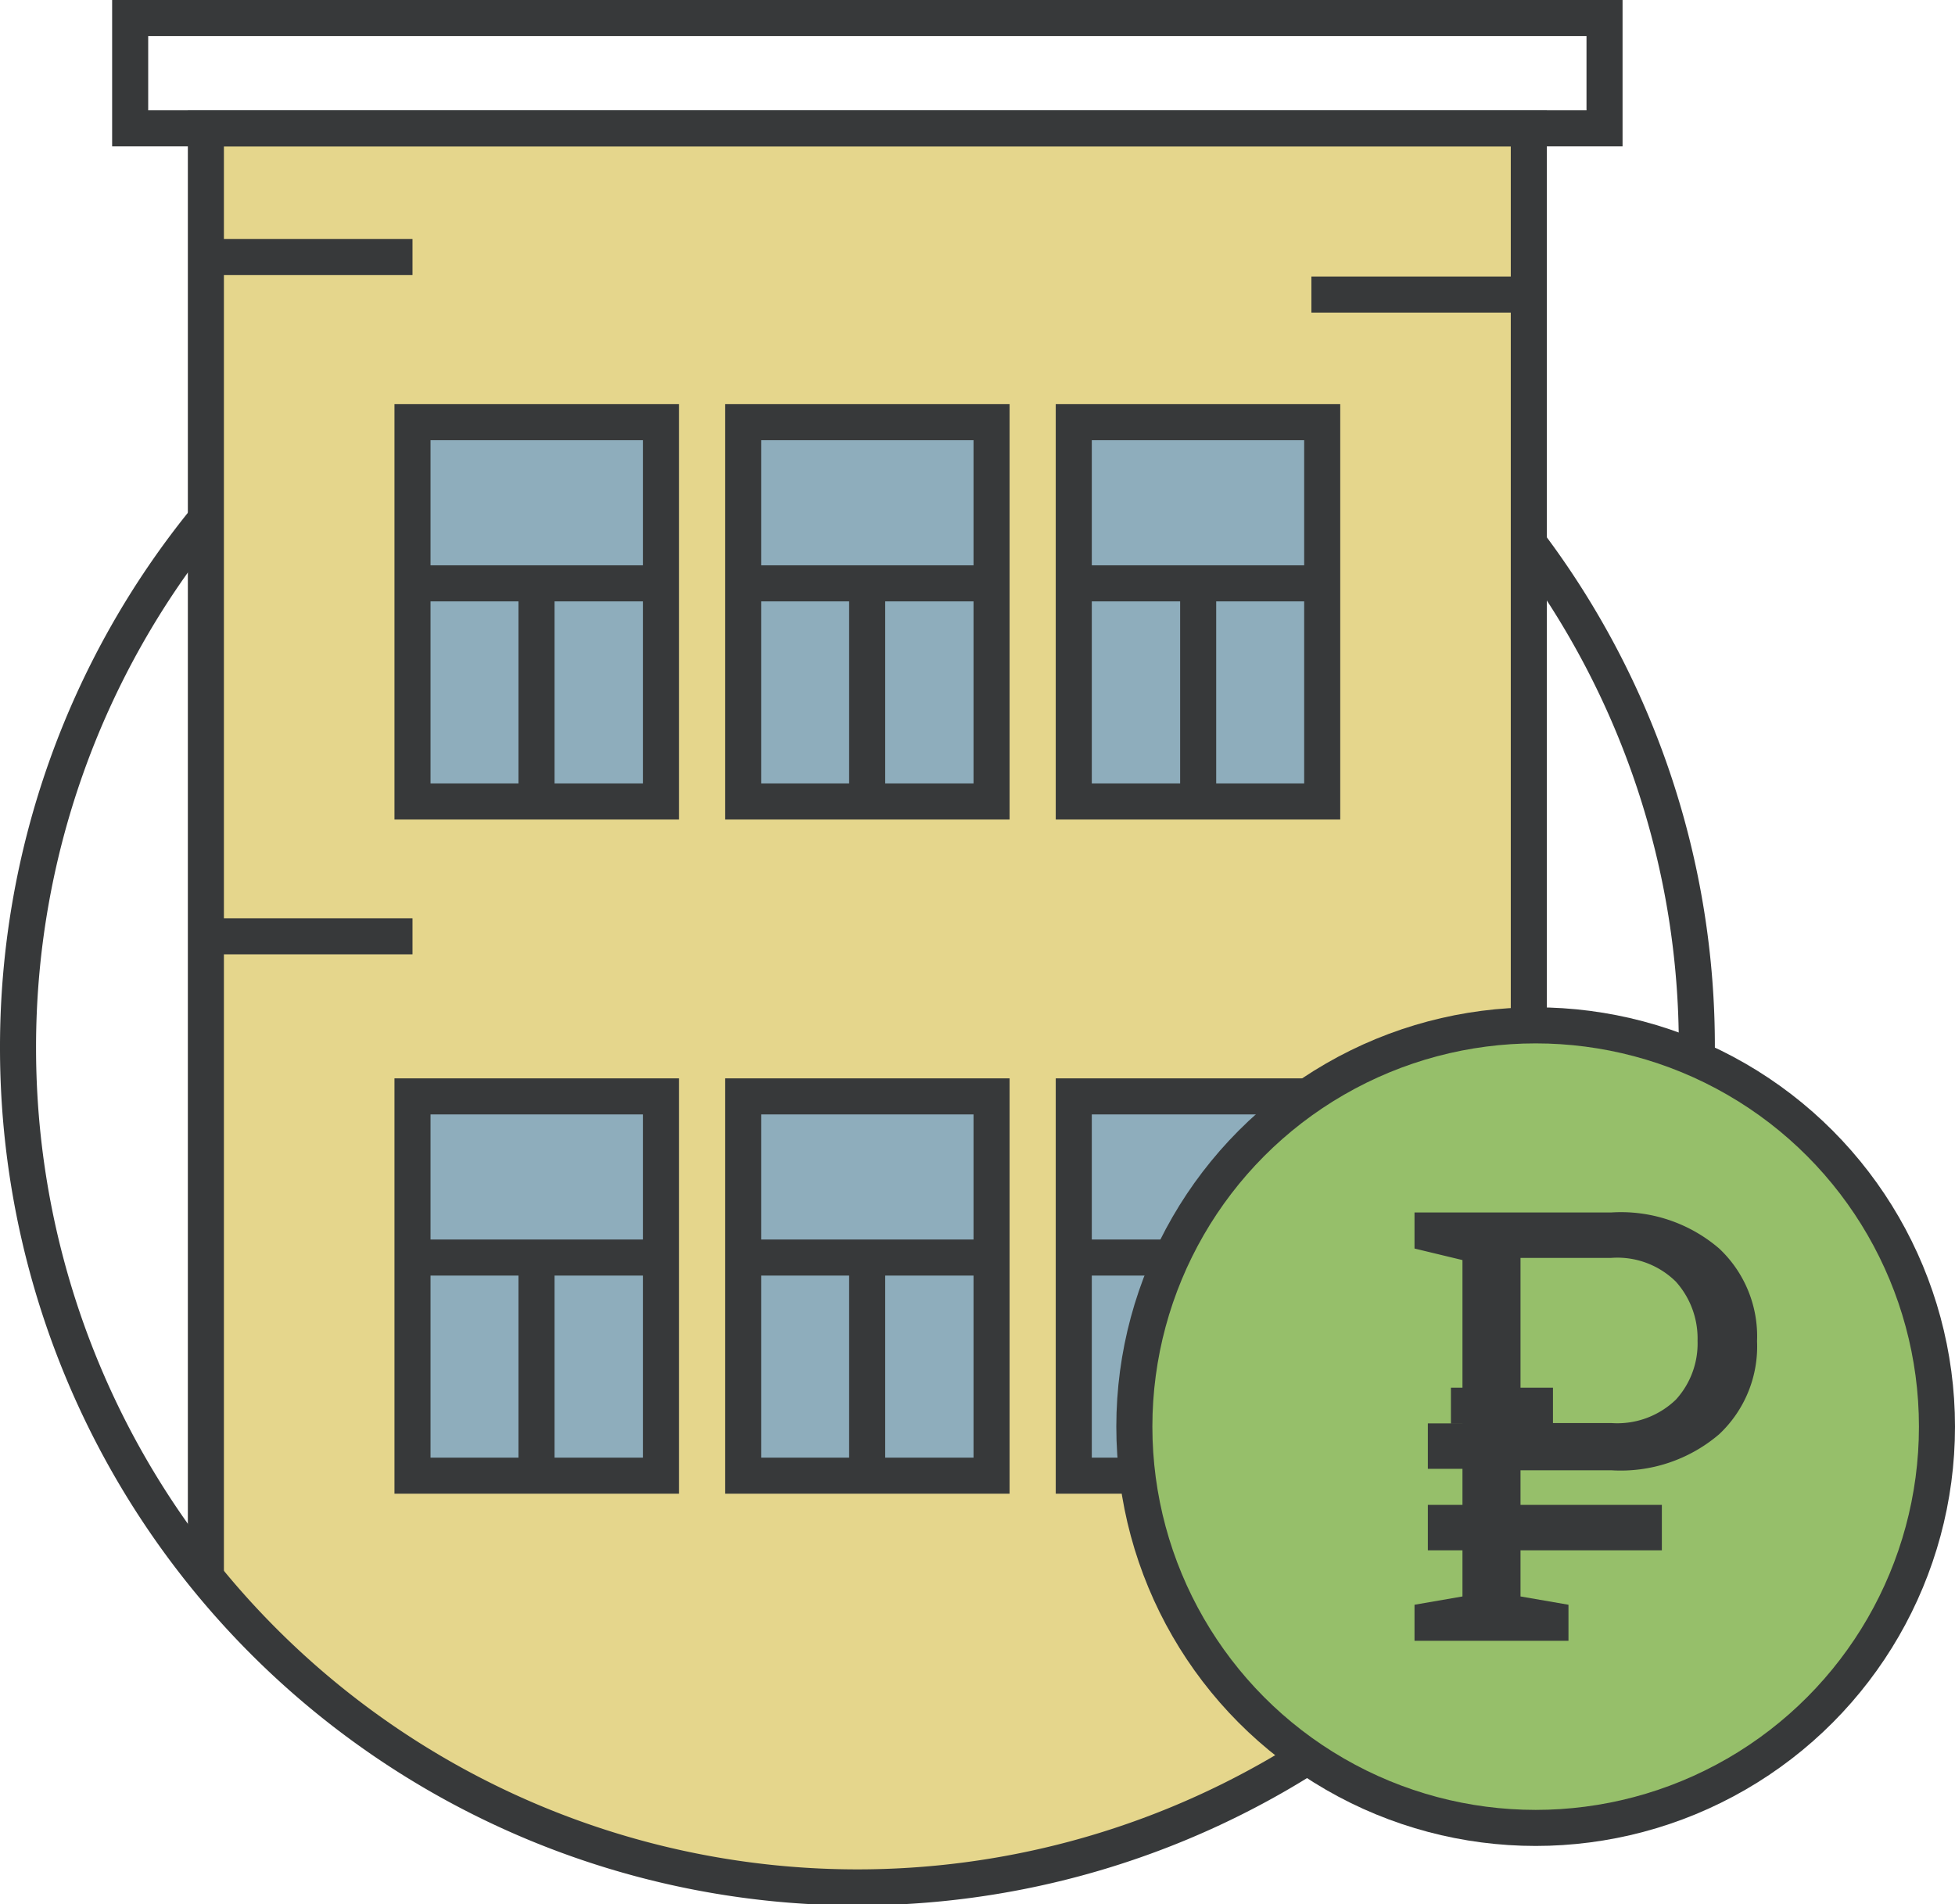 <svg id="ЛЕВЫЙ_БЛОК" data-name="ЛЕВЫЙ БЛОК" xmlns="http://www.w3.org/2000/svg" viewBox="0 0 54.22 52.82">
  <defs>
    <style>
      .icon-num-3-1 {
        fill: #37393a;
      }

      .icon-num-3-2 {
        fill: #e5d68c;
      }

      .icon-num-3-3 {
        fill: none;
      }

      .icon-num-3-3, .icon-num-3-4, .icon-num-3-5 {
        stroke: #37393a;
        stroke-miterlimit: 10;
      }

      .icon-num-3-4 {
        fill: #8eadbc;
      }

      .icon-num-3-5 {
        fill: #96bf6a;
      }
    </style>
  </defs>
  <title>statistic__icon_num_3</title>
  <g id="СРЕДНЯЯ_СТОИМОСТЬ_КВ" data-name="СРЕДНЯЯ СТОИМОСТЬ КВ">
    <g>
      <rect class="icon-num-3-1" x="39.05" y="38.7" width="2.65" height="1.26"/>
      <g>
        <path class="icon-num-3-1" d="M-55.11-1734.77a4.18,4.18,0,0,1,3,1,3.34,3.34,0,0,1,1.05,2.57,3.34,3.34,0,0,1-1.05,2.58,4.2,4.2,0,0,1-3,1h-2.51v3.5l1.33,0.23v1h-4.26v-1l1.33-.23v-9.33l-1.33-.23v-1h5.44Zm-2.51,5.84h2.51a2.34,2.34,0,0,0,1.8-.65,2.31,2.31,0,0,0,.6-1.63,2.36,2.36,0,0,0-.6-1.64,2.31,2.31,0,0,0-1.8-.66h-2.51v4.58Z" transform="translate(99.23 1767.63)"/>
        <rect class="icon-num-3-1" x="39.05" y="40.95" width="6.49" height="1.26"/>
      </g>
    </g>
    <path class="icon-num-3-2" d="M-56.83-1724.62a23.24,23.24,0,0,1-18.62,9.31,23.23,23.23,0,0,1-18.07-8.61h0v-40.16h36.69v39.45h0Z" transform="translate(99.23 1767.63)"/>
    <polyline class="icon-num-3-3" points="5.71 43.72 5.71 3.56 42.4 3.56 42.4 43.01"/>
    <g>
      <rect class="icon-num-3-4" x="11.44" y="11.71" width="6.89" height="10.52"/>
      <rect class="icon-num-3-4" x="20.61" y="11.71" width="6.89" height="10.52"/>
      <rect class="icon-num-3-4" x="29.78" y="11.71" width="6.89" height="10.52"/>
    </g>
    <g>
      <line class="icon-num-3-3" x1="14.88" y1="22.22" x2="14.88" y2="16.18"/>
      <line class="icon-num-3-3" x1="18.32" y1="16.18" x2="11.44" y2="16.18"/>
    </g>
    <g>
      <line class="icon-num-3-3" x1="33.23" y1="22.22" x2="33.23" y2="16.18"/>
      <line class="icon-num-3-3" x1="36.67" y1="16.18" x2="29.78" y2="16.18"/>
    </g>
    <g>
      <line class="icon-num-3-3" x1="24.05" y1="22.22" x2="24.05" y2="16.18"/>
      <line class="icon-num-3-3" x1="27.5" y1="16.18" x2="20.61" y2="16.18"/>
    </g>
    <g>
      <rect class="icon-num-3-4" x="11.44" y="30.41" width="6.89" height="10.52"/>
      <rect class="icon-num-3-4" x="20.61" y="30.41" width="6.89" height="10.52"/>
      <rect class="icon-num-3-4" x="29.78" y="30.41" width="6.89" height="10.52"/>
    </g>
    <g>
      <line class="icon-num-3-3" x1="14.88" y1="40.92" x2="14.88" y2="34.88"/>
      <line class="icon-num-3-3" x1="18.32" y1="34.88" x2="11.44" y2="34.88"/>
    </g>
    <g>
      <line class="icon-num-3-3" x1="33.23" y1="40.92" x2="33.23" y2="34.88"/>
      <line class="icon-num-3-3" x1="36.67" y1="34.88" x2="29.78" y2="34.88"/>
    </g>
    <g>
      <line class="icon-num-3-3" x1="24.05" y1="40.92" x2="24.05" y2="34.88"/>
      <line class="icon-num-3-3" x1="27.5" y1="34.88" x2="20.61" y2="34.88"/>
    </g>
    <path class="icon-num-3-3" d="M-56.83-1752.56a23.17,23.17,0,0,1,4.66,14,23.28,23.28,0,0,1-23.28,23.28,23.28,23.28,0,0,1-23.28-23.28,23.18,23.18,0,0,1,5.21-14.67" transform="translate(99.23 1767.63)"/>
    <line class="icon-num-3-3" x1="5.71" y1="25.97" x2="11.44" y2="25.97"/>
    <line class="icon-num-3-3" x1="5.71" y1="7.13" x2="11.44" y2="7.13"/>
    <line class="icon-num-3-3" x1="36.37" y1="8.17" x2="42.1" y2="8.17"/>
    <circle class="icon-num-3-5" cx="42.59" cy="39.57" r="11.13"/>
    <g>
      <rect class="icon-num-3-1" x="39.6" y="39.48" width="2.65" height="1.26"/>
      <g>
        <path class="icon-num-3-1" d="M-54.55-1734a4.18,4.18,0,0,1,3,1,3.34,3.34,0,0,1,1.05,2.57,3.34,3.34,0,0,1-1.05,2.58,4.2,4.2,0,0,1-3,1h-2.51v3.5l1.33,0.23v1H-60v-1l1.33-.23v-9.33L-60-1733v-1h5.44Zm-2.51,5.84h2.51a2.34,2.34,0,0,0,1.8-.65,2.31,2.31,0,0,0,.6-1.63,2.36,2.36,0,0,0-.6-1.64,2.31,2.31,0,0,0-1.8-.66h-2.51v4.58Z" transform="translate(99.23 1767.63)"/>
        <rect class="icon-num-3-1" x="39.6" y="41.74" width="6.49" height="1.26"/>
      </g>
    </g>
    <line class="icon-num-3-3" x1="40.24" y1="38.99" x2="43.07" y2="38.99"/>
    <rect class="icon-num-3-3" x="3.61" y="0.5" width="40.89" height="3.06"/>
  </g>
</svg>
